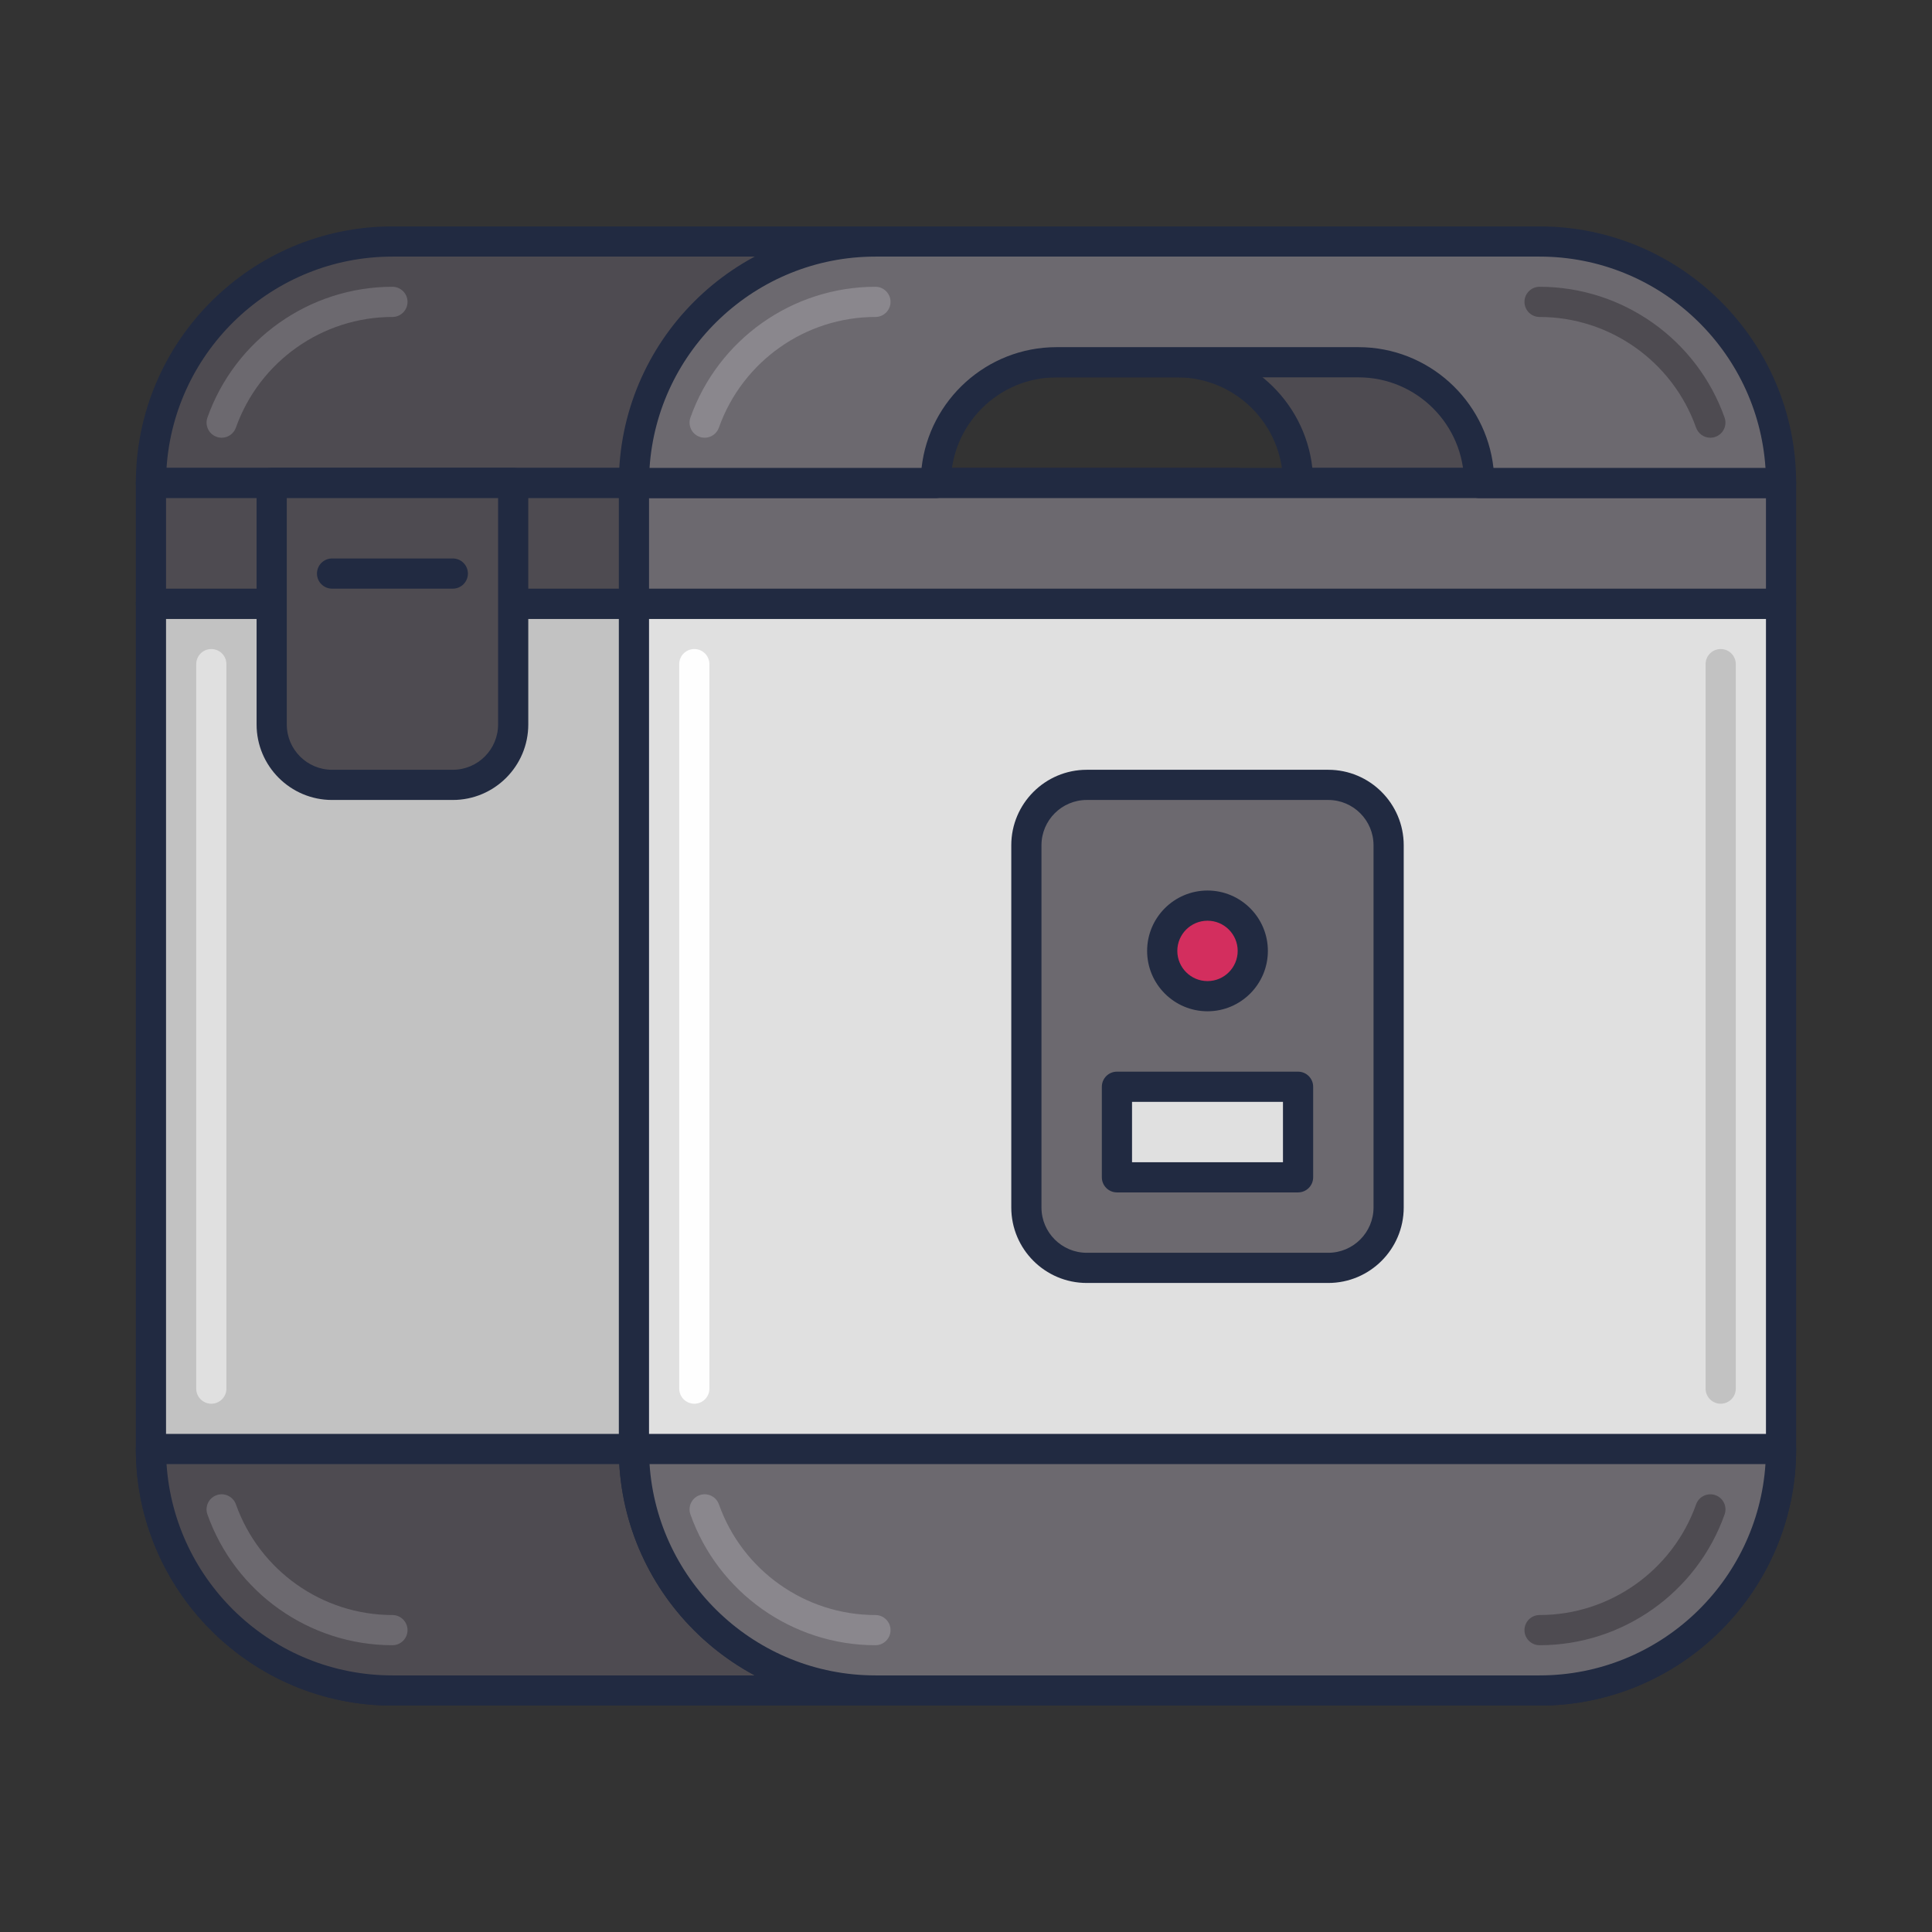 <?xml version="1.0" encoding="utf-8"?>
<!-- Generator: Adobe Illustrator 22.0.0, SVG Export Plug-In . SVG Version: 6.00 Build 0)  -->
<svg version="1.1" id="Icon_Set" xmlns="http://www.w3.org/2000/svg" xmlns:xlink="http://www.w3.org/1999/xlink" x="0px" y="0px"
	 viewBox="0 0 64 64" style="enable-background:new 0 0 64 64;" xml:space="preserve">
<rect x="0" y="0" width="64" height="64" fill="#333333" stroke="none"/>
<style type="text/css">
	.st0{fill:#212A41;}
	.st1{fill:#4E4B51;}
	.st2{fill:#6C696F;}
	.st3{fill:#B7C0D7;}
	.st4{fill:#D5DEF5;}
	.st5{fill:#99A2B9;}
	.st6{fill:#E0E0E0;}
	.st7{fill:#D32E5E;}
	.st8{fill:#F9AC2F;}
	.st9{fill:#0079A8;}
	.st10{fill:#BED38E;}
	.st11{fill:#8A878D;}
	.st12{fill:#C2C2C2;}
	.st13{fill:#302D33;}
	.st14{fill:#FEFEFE;}
	.st15{fill:#FFCA4D;}
	.st16{fill:#DB8E11;}
	.st17{fill:#A4A4A4;}
	.st18{fill:#7B849B;}
	.st19{fill:#E0C8A4;}
	.st20{fill:#C2AA86;}
	.st21{fill:#FEE6C2;}
	.st22{fill:#1E97C6;}
	.st23{fill:#005B8A;}
	.st24{fill:#BD7000;}
</style>
<g>
	<g>
		<path class="st12" d="M33,56H13c-4.418,0-8-3.582-8-8V20h36v28C41,52.418,37.418,56,33,56z"/>
		<path class="st0" d="M33,56.5H13c-4.687,0-8.5-3.813-8.5-8.5V20c0-0.276,0.224-0.5,0.5-0.5h36c0.276,0,0.5,0.224,0.5,0.5v28
			C41.5,52.687,37.687,56.5,33,56.5z M5.5,20.5V48c0,4.136,3.364,7.5,7.5,7.5h20c4.136,0,7.5-3.364,7.5-7.5V20.5H5.5z"/>
	</g>
	<g>
		<path class="st1" d="M41,48H5v0c0,4.418,3.582,8,8,8h20C37.418,56,41,52.418,41,48L41,48z"/>
		<path class="st0" d="M33,56.5H13c-4.687,0-8.5-3.813-8.5-8.5c0-0.276,0.224-0.5,0.5-0.5h36c0.276,0,0.5,0.224,0.5,0.5
			C41.5,52.687,37.687,56.5,33,56.5z M5.517,48.5c0.258,3.903,3.516,7,7.483,7h20c3.968,0,7.226-3.097,7.483-7H5.517z"/>
	</g>
	<g>
		<path class="st1" d="M45,8H13c-4.418,0-8,3.582-8,8h16c0-2.209,1.791-4,4-4h14c2.209,0,4,1.791,4,4h10C53,11.582,49.418,8,45,8z"
			/>
		<path class="st0" d="M53,16.5H43c-0.276,0-0.5-0.224-0.5-0.5c0-1.93-1.57-3.5-3.5-3.5H25c-1.93,0-3.5,1.57-3.5,3.5
			c0,0.276-0.224,0.5-0.5,0.5H5c-0.276,0-0.5-0.224-0.5-0.5c0-4.687,3.813-8.5,8.5-8.5h32c4.687,0,8.5,3.813,8.5,8.5
			C53.5,16.276,53.276,16.5,53,16.5z M43.473,15.5h9.011c-0.258-3.903-3.516-7-7.483-7H13c-3.968,0-7.226,3.097-7.483,7h15.011
			c0.25-2.247,2.16-4,4.473-4h14C41.312,11.5,43.223,13.253,43.473,15.5z"/>
	</g>
	<g>
		<rect x="5" y="16" class="st1" width="36" height="4"/>
		<path class="st0" d="M41,20.5H5c-0.276,0-0.5-0.224-0.5-0.5v-4c0-0.276,0.224-0.5,0.5-0.5h36c0.276,0,0.5,0.224,0.5,0.5v4
			C41.5,20.276,41.276,20.5,41,20.5z M5.5,19.5h35v-3h-35V19.5z"/>
	</g>
	<g>
		<path class="st6" d="M51,56H29c-4.418,0-8-3.582-8-8V20h38v28C59,52.418,55.418,56,51,56z"/>
		<path class="st0" d="M51,56.5H29c-4.687,0-8.5-3.813-8.5-8.5V20c0-0.276,0.224-0.5,0.5-0.5h38c0.276,0,0.5,0.224,0.5,0.5v28
			C59.5,52.687,55.687,56.5,51,56.5z M21.5,20.5V48c0,4.136,3.364,7.5,7.5,7.5h22c4.136,0,7.5-3.364,7.5-7.5V20.5H21.5z"/>
	</g>
	<g>
		<path class="st2" d="M44,42h-8c-1.105,0-2-0.895-2-2V28c0-1.105,0.895-2,2-2h8c1.105,0,2,0.895,2,2v12C46,41.105,45.105,42,44,42z
			"/>
		<path class="st0" d="M44,42.5h-8c-1.379,0-2.5-1.122-2.5-2.5V28c0-1.378,1.121-2.5,2.5-2.5h8c1.379,0,2.5,1.122,2.5,2.5v12
			C46.5,41.378,45.379,42.5,44,42.5z M36,26.5c-0.827,0-1.5,0.673-1.5,1.5v12c0,0.827,0.673,1.5,1.5,1.5h8
			c0.827,0,1.5-0.673,1.5-1.5V28c0-0.827-0.673-1.5-1.5-1.5H36z"/>
	</g>
	<g>
		<rect x="37" y="36" class="st6" width="6" height="3"/>
		<path class="st0" d="M43,39.5h-6c-0.276,0-0.5-0.224-0.5-0.5v-3c0-0.276,0.224-0.5,0.5-0.5h6c0.276,0,0.5,0.224,0.5,0.5v3
			C43.5,39.276,43.276,39.5,43,39.5z M37.5,38.5h5v-2h-5V38.5z"/>
	</g>
	<g>
		<path class="st12" d="M57,46.5c-0.276,0-0.5-0.224-0.5-0.5V22c0-0.276,0.224-0.5,0.5-0.5s0.5,0.224,0.5,0.5v24
			C57.5,46.276,57.276,46.5,57,46.5z"/>
	</g>
	<g>
		<path class="st14" d="M23,46.5c-0.276,0-0.5-0.224-0.5-0.5V22c0-0.276,0.224-0.5,0.5-0.5s0.5,0.224,0.5,0.5v24
			C23.5,46.276,23.276,46.5,23,46.5z"/>
	</g>
	<g>
		<path class="st6" d="M7,46.5c-0.276,0-0.5-0.224-0.5-0.5V22c0-0.276,0.224-0.5,0.5-0.5s0.5,0.224,0.5,0.5v24
			C7.5,46.276,7.276,46.5,7,46.5z"/>
	</g>
	<g>
		<rect x="21" y="16" class="st2" width="38" height="4"/>
		<path class="st0" d="M59,20.5H21c-0.276,0-0.5-0.224-0.5-0.5v-4c0-0.276,0.224-0.5,0.5-0.5h38c0.276,0,0.5,0.224,0.5,0.5v4
			C59.5,20.276,59.276,20.5,59,20.5z M21.5,19.5h37v-3h-37V19.5z"/>
	</g>
	<g>
		<path class="st2" d="M51,8H29c-4.418,0-8,3.582-8,8h10c0-2.209,1.791-4,4-4h10c2.209,0,4,1.791,4,4h10C59,11.582,55.418,8,51,8z"
			/>
		<path class="st0" d="M59,16.5H49c-0.276,0-0.5-0.224-0.5-0.5c0-1.93-1.57-3.5-3.5-3.5H35c-1.93,0-3.5,1.57-3.5,3.5
			c0,0.276-0.224,0.5-0.5,0.5H21c-0.276,0-0.5-0.224-0.5-0.5c0-4.687,3.813-8.5,8.5-8.5h22c4.687,0,8.5,3.813,8.5,8.5
			C59.5,16.276,59.276,16.5,59,16.5z M49.473,15.5h9.011c-0.258-3.903-3.516-7-7.483-7H29c-3.968,0-7.226,3.097-7.483,7h9.011
			c0.25-2.247,2.16-4,4.473-4h10C47.312,11.5,49.223,13.253,49.473,15.5z"/>
	</g>
	<g>
		<g>
			<path class="st11" d="M23.343,14.5c-0.056,0-0.111-0.009-0.167-0.029c-0.261-0.092-0.396-0.378-0.305-0.638
				C23.79,11.241,26.253,9.5,29,9.5c0.276,0,0.5,0.224,0.5,0.5s-0.224,0.5-0.5,0.5c-2.324,0-4.408,1.474-5.186,3.667
				C23.741,14.372,23.549,14.5,23.343,14.5z"/>
		</g>
	</g>
	<g>
		<g>
			<path class="st2" d="M7.343,14.5c-0.056,0-0.111-0.009-0.167-0.029c-0.261-0.092-0.396-0.378-0.305-0.638
				C7.79,11.241,10.253,9.5,13,9.5c0.276,0,0.5,0.224,0.5,0.5s-0.224,0.5-0.5,0.5c-2.324,0-4.408,1.474-5.186,3.667
				C7.741,14.372,7.549,14.5,7.343,14.5z"/>
		</g>
	</g>
	<g>
		<g>
			<path class="st1" d="M56.657,14.5c-0.206,0-0.398-0.128-0.472-0.333C55.408,11.974,53.324,10.5,51,10.5
				c-0.276,0-0.5-0.224-0.5-0.5s0.224-0.5,0.5-0.5c2.747,0,5.21,1.741,6.129,4.333c0.092,0.26-0.044,0.546-0.305,0.638
				C56.77,14.491,56.713,14.5,56.657,14.5z"/>
		</g>
	</g>
	<g>
		<path class="st1" d="M15,26h-4c-1.105,0-2-0.895-2-2v-8h8v8C17,25.105,16.105,26,15,26z"/>
		<path class="st0" d="M15,26.5h-4c-1.379,0-2.5-1.122-2.5-2.5v-8c0-0.276,0.224-0.5,0.5-0.5h8c0.276,0,0.5,0.224,0.5,0.5v8
			C17.5,25.378,16.379,26.5,15,26.5z M9.5,16.5V24c0,0.827,0.673,1.5,1.5,1.5h4c0.827,0,1.5-0.673,1.5-1.5v-7.5H9.5z"/>
	</g>
	<g>
		<path class="st2" d="M59,48H21v0c0,4.418,3.582,8,8,8h22C55.418,56,59,52.418,59,48L59,48z"/>
		<path class="st0" d="M51,56.5H29c-4.687,0-8.5-3.813-8.5-8.5c0-0.276,0.224-0.5,0.5-0.5h38c0.276,0,0.5,0.224,0.5,0.5
			C59.5,52.687,55.687,56.5,51,56.5z M21.517,48.5c0.258,3.903,3.516,7,7.483,7h22c3.968,0,7.226-3.097,7.483-7H21.517z"/>
	</g>
	<g>
		<g>
			<path class="st11" d="M29,54.5c-2.747,0-5.21-1.741-6.129-4.333c-0.092-0.26,0.044-0.546,0.305-0.638
				c0.257-0.092,0.546,0.043,0.639,0.304C24.592,52.026,26.676,53.5,29,53.5c0.276,0,0.5,0.224,0.5,0.5S29.276,54.5,29,54.5z"/>
		</g>
	</g>
	<g>
		<g>
			<path class="st2" d="M13,54.5c-2.747,0-5.21-1.741-6.129-4.333c-0.092-0.26,0.044-0.546,0.305-0.638
				c0.256-0.092,0.545,0.043,0.639,0.304C8.592,52.026,10.676,53.5,13,53.5c0.276,0,0.5,0.224,0.5,0.5S13.276,54.5,13,54.5z"/>
		</g>
	</g>
	<g>
		<g>
			<path class="st1" d="M51,54.5c-0.276,0-0.5-0.224-0.5-0.5s0.224-0.5,0.5-0.5c2.324,0,4.408-1.474,5.186-3.667
				c0.093-0.26,0.378-0.394,0.639-0.304c0.261,0.092,0.396,0.378,0.305,0.638C56.21,52.759,53.747,54.5,51,54.5z"/>
		</g>
	</g>
	<g>
		<circle class="st7" cx="40" cy="31.5" r="1.5"/>
		<path class="st0" d="M40,33.5c-1.103,0-2-0.897-2-2s0.897-2,2-2s2,0.897,2,2S41.103,33.5,40,33.5z M40,30.5c-0.552,0-1,0.449-1,1
			s0.448,1,1,1s1-0.449,1-1S40.552,30.5,40,30.5z"/>
	</g>
	<g>
		<path class="st0" d="M15,19.5h-4c-0.276,0-0.5-0.224-0.5-0.5s0.224-0.5,0.5-0.5h4c0.276,0,0.5,0.224,0.5,0.5S15.276,19.5,15,19.5z
			"/>
	</g>
</g>
</svg>
